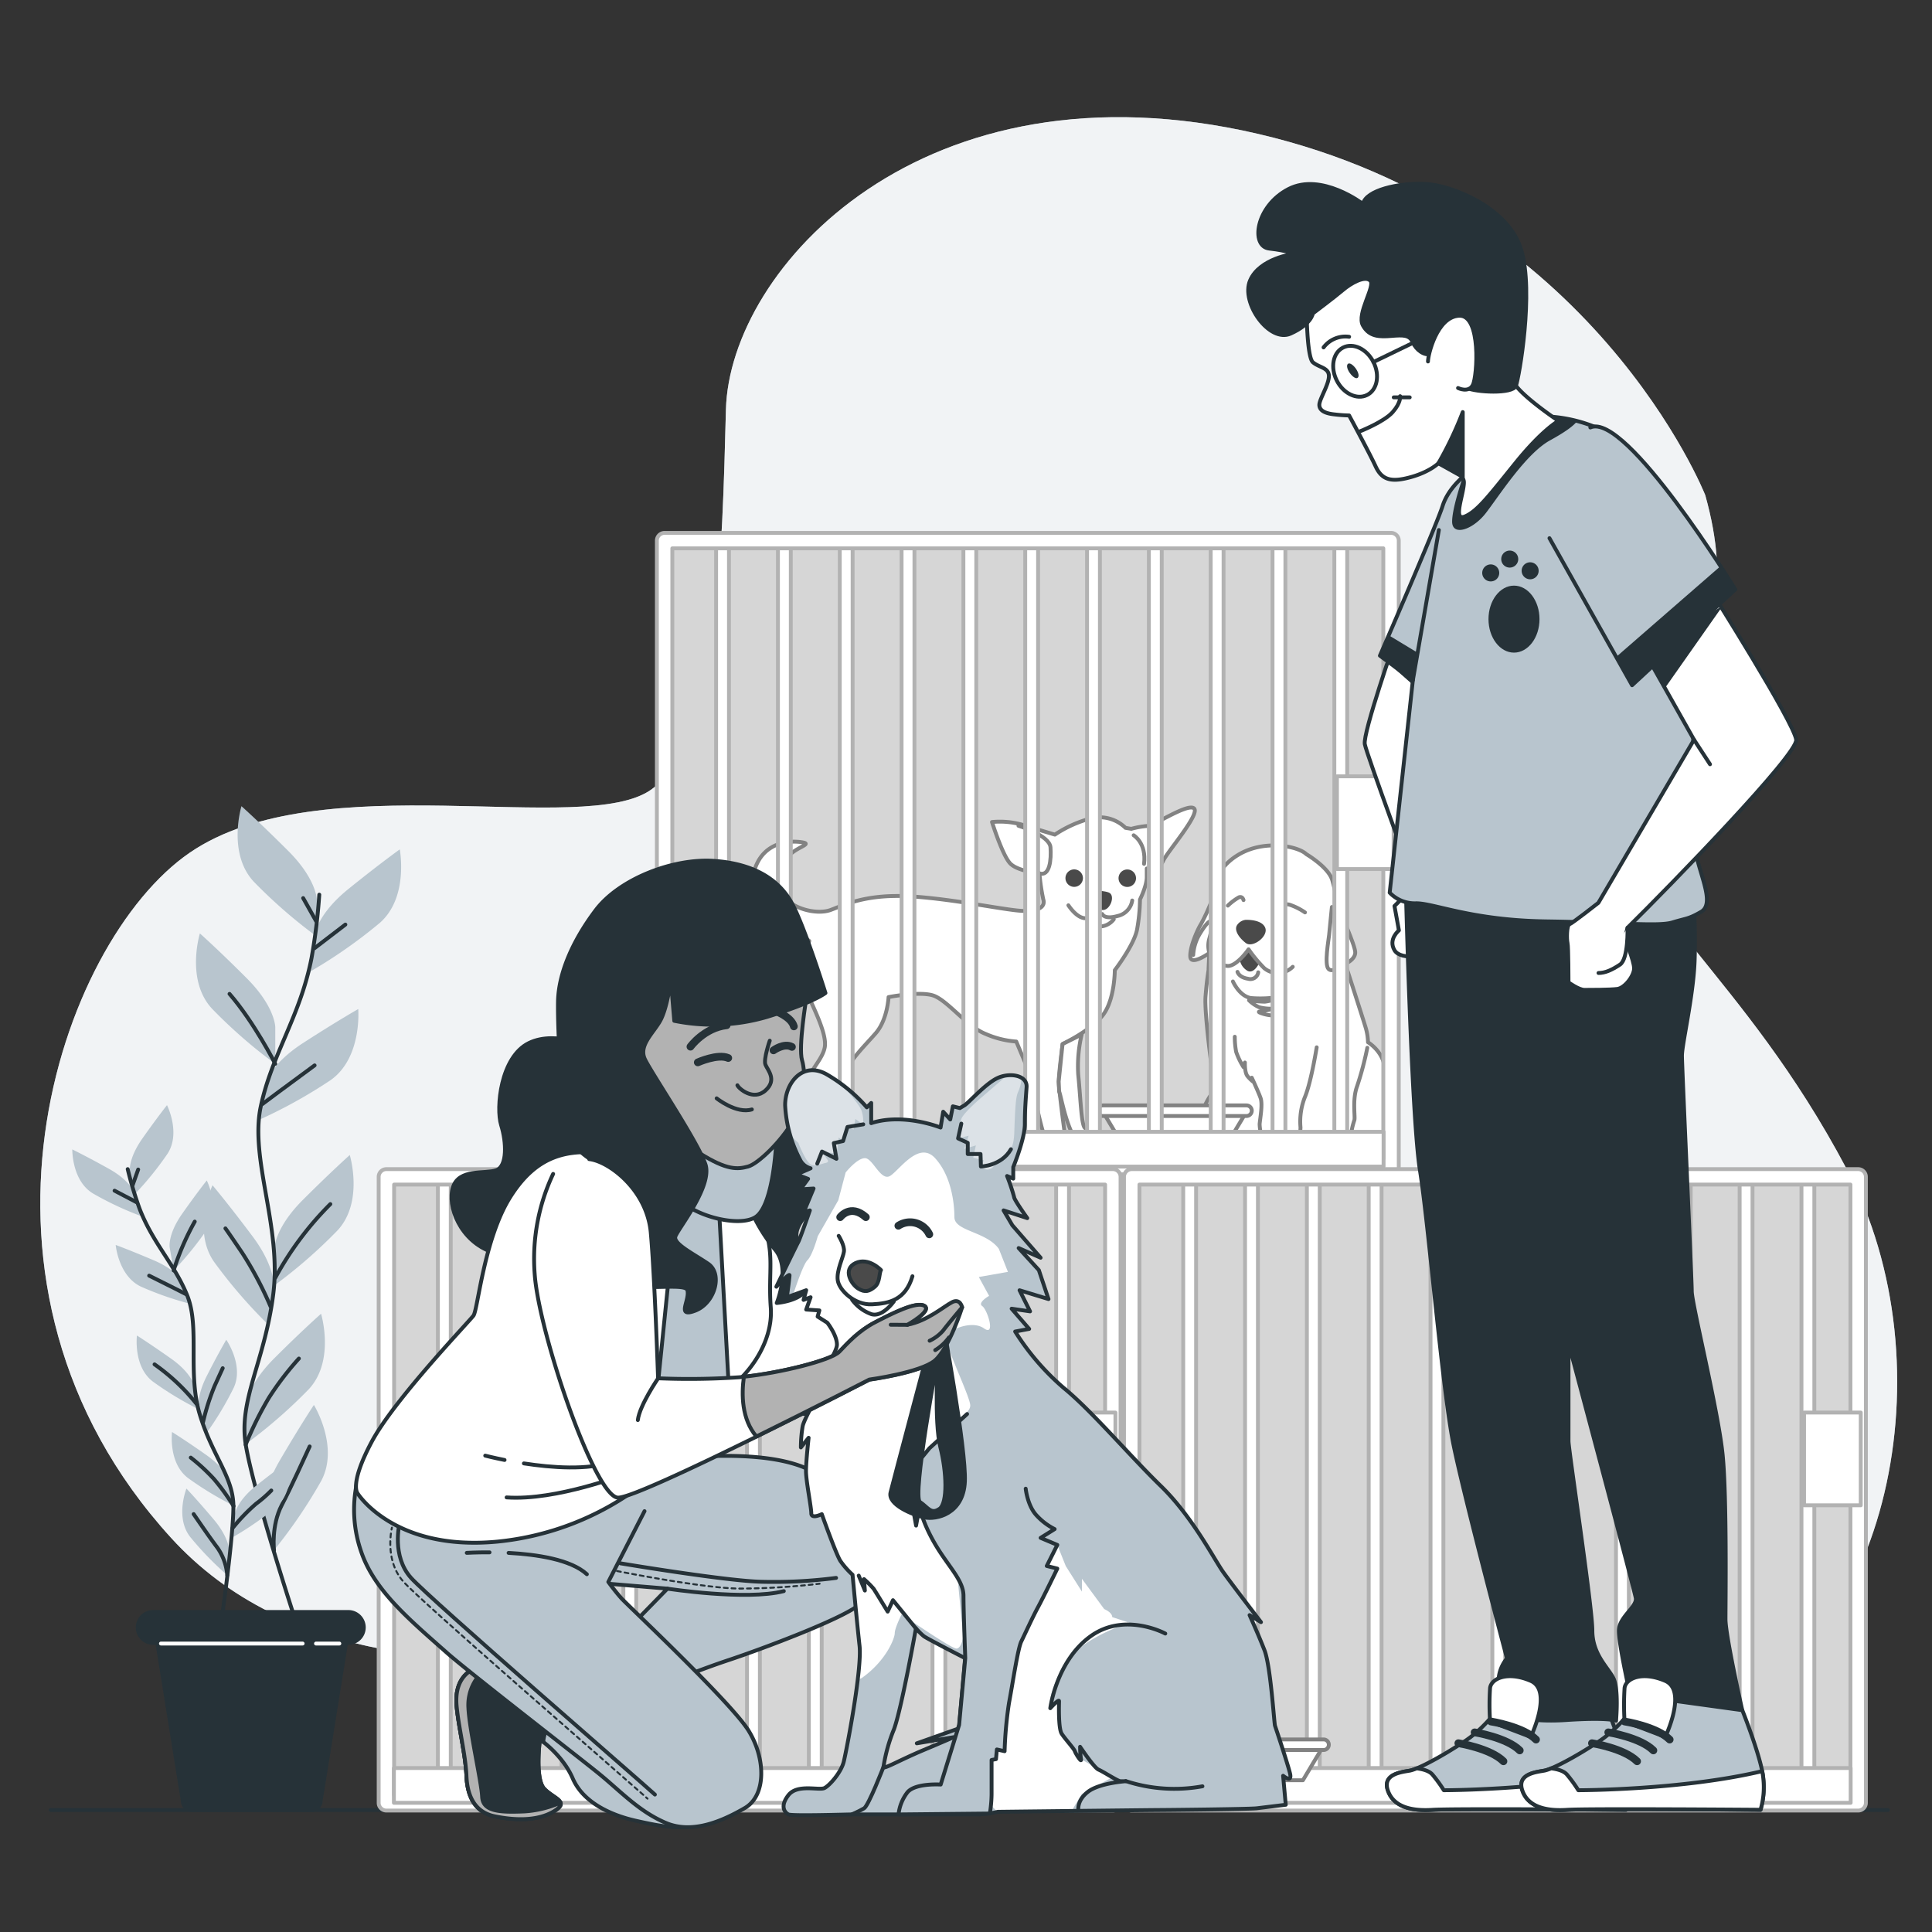 <svg xmlns="http://www.w3.org/2000/svg" viewBox="0 0 500 500"><rect x="0" y="0" width="500" height="500" fill="#333333" stroke="none"/><g id="freepik--background-simple--inject-45"><path d="M441.32,128.15S412.41,54.91,325.67,34.67,188.83,69.36,187.87,106s-1.93,85.77-19.27,98.3-85.77-6.75-119.5,16.38S-15.47,332.45,44.28,398s189.85,6.74,232.25,23.12S398,460.62,443.24,444.23s61.68-90.58,34.69-141.66-57.82-68.42-57.82-93.47S454.81,176.33,441.32,128.15Z" style="fill:#B8C5CE"></path><path d="M441.32,128.15S412.41,54.91,325.67,34.67,188.83,69.36,187.87,106s-1.93,85.77-19.27,98.3-85.77-6.75-119.5,16.38S-15.47,332.45,44.28,398s189.85,6.74,232.25,23.12S398,460.62,443.24,444.23s61.68-90.58,34.69-141.66-57.82-68.42-57.82-93.47S454.81,176.33,441.32,128.15Z" style="fill:#fff;opacity:0.8"></path></g><g id="freepik--Floor--inject-45"><line x1="13.14" y1="468.43" x2="488.57" y2="468.43" style="fill:none;stroke:#263238;stroke-linecap:round;stroke-linejoin:round"></line></g><g id="freepik--Cages--inject-45"><rect x="173.07" y="139.91" width="186.78" height="161.01" style="fill:#d6d6d6"></rect><path d="M338.07,221.06s5.72,3.35,6.71,6.7,1.57,7.5,2,8.29,3.74,8.28,3.94,10.25-2.56,3.15-2.56,3.15S352.86,264,353.45,266a14.57,14.57,0,0,1,.59,3.74s4.34,2.57,4.34,7.3.59,13,.59,13,3.55,2.57,2.17,4.93-8.08,1.58-8.08,1.58h-1.58s2.37,1.58-.59,3.35-11.64,2.37-13.8,1-1-4.93-1-4.93-5.13-1-6.31-1h-3s0,3-3.94,3.94-8.87,1.58-10.06,1-3.35-2.17-2.56-3.94a16,16,0,0,1,3.15-3.95s-3.15,1.78-2.76-2,3.75-8.08,3.75-8.08-2.76-19.13-2.37-24.06.79-6.5.79-7.1.2-4.14.2-4.14-4.73,3.35-4.93,1,1.77-6.9,2.76-8.48a49.83,49.83,0,0,0,3.16-7.1c.19-.79-.4-6.7,6.5-10.84S336.1,219.09,338.07,221.06Z" style="fill:#fff;stroke:#828282;stroke-linecap:round;stroke-linejoin:round"></path><path d="M322.3,238.06s4.17-.24,5.12,2-3.22,5.36-5,4-3.1-3.33-2.27-4.64A3.11,3.11,0,0,1,322.3,238.06Z" style="fill:#4a4a4a"></path><path d="M325.87,249.26s-1.31,2.85-3,2a4.18,4.18,0,0,1-2-2.74l2.26-2.86Z" style="fill:#4a4a4a"></path><path d="M334.56,250.21a5.49,5.49,0,0,1-7.38.35,35,35,0,0,1-4.05-4.88s-3.21,4.65-5.6,4.29a3.93,3.93,0,0,1-3.09-2.38" style="fill:none;stroke:#828282;stroke-linecap:round;stroke-linejoin:round"></path><path d="M325.63,251.64A2.05,2.05,0,0,1,323,253.3c-2.38-.35-2.74-1.78-2.74-1.78" style="fill:none;stroke:#828282;stroke-linecap:round;stroke-linejoin:round"></path><path d="M332.06,234.73s.12-1,1.67-.6a16,16,0,0,1,4,2" style="fill:none;stroke:#828282;stroke-linecap:round;stroke-linejoin:round"></path><path d="M321.82,232.94s-.24-1.07-1.19-.72a14.5,14.5,0,0,0-2.86,2.15" style="fill:none;stroke:#828282;stroke-linecap:round;stroke-linejoin:round"></path><path d="M313,246.69a6.58,6.58,0,0,1,0-3.87c.59-2.38,1.07-3.69.59-4.28s-1.66.83-3,3a12,12,0,0,0-1.79,5.6" style="fill:none;stroke:#828282;stroke-linecap:round;stroke-linejoin:round"></path><path d="M344.69,234.73s-.6,6-.72,7.26-1.31,7.74-.12,8.81,3.34-1.19,3.34-1.19" style="fill:none;stroke:#828282;stroke-linecap:round;stroke-linejoin:round"></path><path d="M340.76,271.05s-1.43,8.93-3,12.74a17.23,17.23,0,0,0-1.19,8,28.6,28.6,0,0,1-.49,4.22" style="fill:none;stroke:#828282;stroke-linecap:round;stroke-linejoin:round"></path><path d="M319.56,268.31a21.07,21.07,0,0,0,.36,3.93,19.47,19.47,0,0,0,1.9,3.93l.36-1.19s-.12,2.62.71,3.57a10.87,10.87,0,0,0,1.31,1.31l-.24-.95s1.67,3.57,2.27,5.24-.12,5.24-.24,6.79a12.4,12.4,0,0,0,.84,4.06" style="fill:none;stroke:#828282;stroke-linecap:round;stroke-linejoin:round"></path><path d="M353.86,271.17a84.66,84.66,0,0,1-2.62,9.88c-1.31,3.46-.48,7.86-.72,8.82a18.53,18.53,0,0,0-.71,2.73,24.14,24.14,0,0,0,.95,3.34" style="fill:none;stroke:#828282;stroke-linecap:round;stroke-linejoin:round"></path><path d="M319.08,254s1.67,3.81,4.65,4.29a30.4,30.4,0,0,0,7.74-.36,11.88,11.88,0,0,1-4.17,1.31,33.79,33.79,0,0,1-4.05-.36,8.87,8.87,0,0,0,2.62,1.79,11.82,11.82,0,0,0,3.57.36,22.24,22.24,0,0,1-3,.71c-.6,0-1.2.12.35.6a10.45,10.45,0,0,0,2.74.47" style="fill:none;stroke:#828282;stroke-linecap:round;stroke-linejoin:round"></path><polygon points="317.24 296.64 290.76 296.64 285.61 288.03 322.39 288.03 317.24 296.64" style="fill:#fff;stroke:#828282;stroke-linecap:round;stroke-linejoin:round"></polygon><path d="M322.59,288.82H285.41a1.38,1.38,0,0,1-1.37-1.37h0a1.37,1.37,0,0,1,1.37-1.37h37.18a1.37,1.37,0,0,1,1.37,1.37h0A1.38,1.38,0,0,1,322.59,288.82Z" style="fill:#fff;stroke:#828282;stroke-linecap:round;stroke-linejoin:round"></path><path d="M273,216s-4.26-1.26-8.27-2.51a21.36,21.36,0,0,0-8-.75s2.75,8.77,4.76,10.77S269,226,269,226a55,55,0,0,0,1,6.76c.5,1.5-.5,3-4.76,3s-17.53-3-29.31-3.76-17.54,2.25-21,3.51-9.77-.25-12-3.51-1.25-7.27.75-10,6.77-3.51,4-4-10.27-.5-12.52,7.52,5,15,7.76,15,6.52,3,6.52,3-2.76,7.77-1.26,11.78,6,12,5.26,15.78-5.26,7-3.75,9.52,2.75,9.18,3,13.94,3,3.76,5.26,3.76,5.77-1,3.76-2.51a22.62,22.62,0,0,0-4.51-2.5,23.56,23.56,0,0,1-.5-11.19c1.25-6,7-11.27,10-14.78s3.26-9.27,3.26-9.27,7.51-1.5,11.27-.5,8.77,8,13.78,10a24,24,0,0,0,8,2s2,4.76,2.75,6.51,3.47,15.18,4.23,16.94.5,4.26,3.25,5.26,6.52,1,6.27-1-4-4.26-4-4.26S274,281.89,274,279.89s1-9.69,1-9.69,7.5-3.59,10.51-7.6,3-11.52,3-11.52,5-6.51,5.76-10.52a47.14,47.14,0,0,0,.76-7.77s1.75-3.51,1.75-5.76v-2.26s3.26.25,4.26-2,9.52-12,8-13.53-10.53,4.51-12,4.51a22.46,22.46,0,0,0-4.26.75l-1.5-.25a9.54,9.54,0,0,0-8.77-2.5A31,31,0,0,0,273,216Z" style="fill:#fff;stroke:#828282;stroke-linecap:round;stroke-linejoin:round"></path><path d="M287,231c-.92-.4-3.76-.75-4.26,0s.5,4.26,2.51,4.51S288.77,231.79,287,231Z" style="fill:#4a4a4a"></path><path d="M280.26,227.28A2.26,2.26,0,1,1,278,225,2.26,2.26,0,0,1,280.26,227.28Z" style="fill:#4a4a4a"></path><path d="M294,227.28a2.26,2.26,0,1,1-2.25-2.26A2.25,2.25,0,0,1,294,227.28Z" style="fill:#4a4a4a"></path><path d="M276.5,234.29s1.75,2.76,3.76,3.26,5-1,5-1,.5,1.5,4,.5a4.88,4.88,0,0,0,3.76-4" style="fill:none;stroke:#828282;stroke-linecap:round;stroke-linejoin:round"></path><path d="M263.58,213.71s8.07,2.46,8.29,5.6-.17,7.6-2.89,6.72" style="fill:none;stroke:#828282;stroke-linecap:round;stroke-linejoin:round"></path><path d="M293.39,216.17s3.36,2,2.69,7.4" style="fill:none;stroke:#828282;stroke-linecap:round;stroke-linejoin:round"></path><path d="M282.41,237.92s1.12,2,2.91,1.79a4.73,4.73,0,0,0,2.92-1.79" style="fill:none;stroke:#828282;stroke-linecap:round;stroke-linejoin:round"></path><path d="M210.22,282.53a13.49,13.49,0,0,1-.89,5.38c-1.13,3.14-3.82,6.73-2.25,8.07s5.83,1.35,5.83,1.35l-.68-5.19S211.47,285.05,210.22,282.53Z" style="fill:#fff;stroke:#828282;stroke-linecap:round;stroke-linejoin:round"></path><path d="M279.94,267.73a35.41,35.41,0,0,0-.9,10.32c.63,6.18.79,13.39,1.8,13.9,2.34,1.16,4.48,1.79,3.81,3.36s-3.22,2-4.26,1.57c-4-1.8-5.83-13.68-6.28-14.35l-.12-2.64,1-9.69Z" style="fill:#fff;stroke:#828282;stroke-linecap:round;stroke-linejoin:round"></path><polygon points="212.67 296.64 186.18 296.64 181.03 288.03 217.82 288.03 212.67 296.64" style="fill:#fff;stroke:#828282;stroke-linecap:round;stroke-linejoin:round"></polygon><path d="M218,288.82H180.84a1.37,1.37,0,0,1-1.37-1.37h0a1.37,1.37,0,0,1,1.37-1.37H218a1.37,1.37,0,0,1,1.37,1.37h0A1.37,1.37,0,0,1,218,288.82Z" style="fill:#fff;stroke:#828282;stroke-linecap:round;stroke-linejoin:round"></path><rect x="185.33" y="140.91" width="3.33" height="162.67" style="fill:#fff;stroke:#b2b2b2;stroke-linecap:round;stroke-linejoin:round"></rect><rect x="201.33" y="140.91" width="3.33" height="162.67" style="fill:#fff;stroke:#b2b2b2;stroke-linecap:round;stroke-linejoin:round"></rect><rect x="217.33" y="140.91" width="3.33" height="162.67" style="fill:#fff;stroke:#b2b2b2;stroke-linecap:round;stroke-linejoin:round"></rect><rect x="233.33" y="140.91" width="3.33" height="162.67" style="fill:#fff;stroke:#b2b2b2;stroke-linecap:round;stroke-linejoin:round"></rect><rect x="249.33" y="140.91" width="3.33" height="162.67" style="fill:#fff;stroke:#b2b2b2;stroke-linecap:round;stroke-linejoin:round"></rect><rect x="265.33" y="140.91" width="3.33" height="162.67" style="fill:#fff;stroke:#b2b2b2;stroke-linecap:round;stroke-linejoin:round"></rect><rect x="281.33" y="140.91" width="3.33" height="162.67" style="fill:#fff;stroke:#b2b2b2;stroke-linecap:round;stroke-linejoin:round"></rect><rect x="297.33" y="140.91" width="3.33" height="162.67" style="fill:#fff;stroke:#b2b2b2;stroke-linecap:round;stroke-linejoin:round"></rect><rect x="313.33" y="140.91" width="3.33" height="162.67" style="fill:#fff;stroke:#b2b2b2;stroke-linecap:round;stroke-linejoin:round"></rect><rect x="329.33" y="140.91" width="3.33" height="162.67" style="fill:#fff;stroke:#b2b2b2;stroke-linecap:round;stroke-linejoin:round"></rect><rect x="345.33" y="140.91" width="3.33" height="162.67" style="fill:#fff;stroke:#b2b2b2;stroke-linecap:round;stroke-linejoin:round"></rect><path d="M360,303.91H172a2,2,0,0,1-2-2v-162a2,2,0,0,1,2-2H360a2,2,0,0,1,2,2v162A2,2,0,0,1,360,303.91Zm-186-4H358v-158H174Z" style="fill:#fff;stroke:#b2b2b2;stroke-linecap:round;stroke-linejoin:round"></path><rect x="173.94" y="292.91" width="184.13" height="9" style="fill:#fff;stroke:#b2b2b2;stroke-linecap:round;stroke-linejoin:round"></rect><rect x="346" y="200.91" width="14.67" height="24" style="fill:#fff;stroke:#b2b2b2;stroke-linecap:round;stroke-linejoin:round"></rect><rect x="99.88" y="305.19" width="186.78" height="161.01" style="fill:#d6d6d6"></rect><rect x="113.33" y="305.57" width="3.33" height="162.67" style="fill:#fff;stroke:#b2b2b2;stroke-linecap:round;stroke-linejoin:round"></rect><rect x="129.33" y="305.57" width="3.33" height="162.67" style="fill:#fff;stroke:#b2b2b2;stroke-linecap:round;stroke-linejoin:round"></rect><rect x="145.33" y="305.57" width="3.33" height="162.67" style="fill:#fff;stroke:#b2b2b2;stroke-linecap:round;stroke-linejoin:round"></rect><rect x="161.33" y="305.57" width="3.33" height="162.67" style="fill:#fff;stroke:#b2b2b2;stroke-linecap:round;stroke-linejoin:round"></rect><rect x="177.33" y="305.57" width="3.33" height="162.67" style="fill:#fff;stroke:#b2b2b2;stroke-linecap:round;stroke-linejoin:round"></rect><rect x="193.33" y="305.57" width="3.33" height="162.67" style="fill:#fff;stroke:#b2b2b2;stroke-linecap:round;stroke-linejoin:round"></rect><rect x="209.33" y="305.57" width="3.33" height="162.67" style="fill:#fff;stroke:#b2b2b2;stroke-linecap:round;stroke-linejoin:round"></rect><rect x="225.33" y="305.57" width="3.33" height="162.67" style="fill:#fff;stroke:#b2b2b2;stroke-linecap:round;stroke-linejoin:round"></rect><rect x="241.33" y="305.57" width="3.33" height="162.67" style="fill:#fff;stroke:#b2b2b2;stroke-linecap:round;stroke-linejoin:round"></rect><rect x="257.33" y="305.57" width="3.33" height="162.67" style="fill:#fff;stroke:#b2b2b2;stroke-linecap:round;stroke-linejoin:round"></rect><rect x="273.33" y="305.57" width="3.33" height="162.67" style="fill:#fff;stroke:#b2b2b2;stroke-linecap:round;stroke-linejoin:round"></rect><path d="M288,468.57H100a2,2,0,0,1-2-2v-162a2,2,0,0,1,2-2H288a2,2,0,0,1,2,2v162A2,2,0,0,1,288,468.57Zm-186-4H286v-158H102Z" style="fill:#fff;stroke:#b2b2b2;stroke-linecap:round;stroke-linejoin:round"></path><rect x="101.94" y="457.57" width="184.13" height="9" style="fill:#fff;stroke:#b2b2b2;stroke-linecap:round;stroke-linejoin:round"></rect><rect x="274" y="365.57" width="14.67" height="24" style="fill:#fff;stroke:#b2b2b2;stroke-linecap:round;stroke-linejoin:round"></rect><rect x="293.49" y="305.19" width="186.78" height="161.01" style="fill:#d6d6d6"></rect><rect x="306.22" y="305.57" width="3.33" height="162.67" style="fill:#fff;stroke:#b2b2b2;stroke-linecap:round;stroke-linejoin:round"></rect><rect x="322.22" y="305.57" width="3.33" height="162.67" style="fill:#fff;stroke:#b2b2b2;stroke-linecap:round;stroke-linejoin:round"></rect><rect x="338.22" y="305.57" width="3.33" height="162.67" style="fill:#fff;stroke:#b2b2b2;stroke-linecap:round;stroke-linejoin:round"></rect><rect x="354.22" y="305.57" width="3.33" height="162.67" style="fill:#fff;stroke:#b2b2b2;stroke-linecap:round;stroke-linejoin:round"></rect><rect x="370.22" y="305.57" width="3.33" height="162.67" style="fill:#fff;stroke:#b2b2b2;stroke-linecap:round;stroke-linejoin:round"></rect><rect x="386.22" y="305.57" width="3.33" height="162.67" style="fill:#fff;stroke:#b2b2b2;stroke-linecap:round;stroke-linejoin:round"></rect><rect x="402.22" y="305.57" width="3.33" height="162.67" style="fill:#fff;stroke:#b2b2b2;stroke-linecap:round;stroke-linejoin:round"></rect><rect x="418.22" y="305.57" width="3.33" height="162.67" style="fill:#fff;stroke:#b2b2b2;stroke-linecap:round;stroke-linejoin:round"></rect><rect x="434.22" y="305.57" width="3.33" height="162.67" style="fill:#fff;stroke:#b2b2b2;stroke-linecap:round;stroke-linejoin:round"></rect><rect x="450.22" y="305.57" width="3.33" height="162.67" style="fill:#fff;stroke:#b2b2b2;stroke-linecap:round;stroke-linejoin:round"></rect><rect x="466.22" y="305.57" width="3.33" height="162.67" style="fill:#fff;stroke:#b2b2b2;stroke-linecap:round;stroke-linejoin:round"></rect><path d="M480.89,468.57h-188a2,2,0,0,1-2-2v-162a2,2,0,0,1,2-2h188a2,2,0,0,1,2,2v162A2,2,0,0,1,480.89,468.57Zm-186-4h184v-158h-184Z" style="fill:#fff;stroke:#b2b2b2;stroke-linecap:round;stroke-linejoin:round"></path><rect x="294.82" y="457.57" width="184.13" height="9" style="fill:#fff;stroke:#b2b2b2;stroke-linecap:round;stroke-linejoin:round"></rect><rect x="466.89" y="365.57" width="14.67" height="24" style="fill:#fff;stroke:#b2b2b2;stroke-linecap:round;stroke-linejoin:round"></rect></g><g id="freepik--Plant--inject-45"><path d="M82,232.89s0-5.27-7.38-12.65-12.13-11.6-12.13-11.6-3.69,12.13,3.16,19.51A130.36,130.36,0,0,0,82,242.39Z" style="fill:#B8C5CE"></path><path d="M71.24,265.83s0-5.27-7.38-12.66-12.13-11.6-12.13-11.6S48,253.7,54.9,261.08a128.92,128.92,0,0,0,16.34,14.24Z" style="fill:#B8C5CE"></path><path d="M81.49,241.88s.56-5.25,8.68-11.81,13.29-10.25,13.29-10.25,2.39,12.45-5.21,19.06a129.43,129.43,0,0,1-17.76,12.44Z" style="fill:#B8C5CE"></path><path d="M68.55,280.77s1.11-5.16,9.87-10.83,14.29-8.8,14.29-8.8,1.07,12.63-7.18,18.42a129.56,129.56,0,0,1-19,10.49Z" style="fill:#B8C5CE"></path><path d="M71,323.18s0-5.28,7.39-12.66,12.13-11.6,12.13-11.6,3.69,12.13-3.17,19.51A129.58,129.58,0,0,1,71,332.67Z" style="fill:#B8C5CE"></path><path d="M70.86,333.53s.75-5.22-5.51-13.58S55,306.74,55,306.74s-5.37,11.48.36,19.77a129.8,129.8,0,0,0,14.16,16.41Z" style="fill:#B8C5CE"></path><path d="M63.58,364.2s0-5.27,7.38-12.65S83.09,340,83.09,340s3.69,12.12-3.16,19.51a129.84,129.84,0,0,1-16.35,14.23Z" style="fill:#B8C5CE"></path><path d="M68.51,392s-1.33-5.1,3.94-14.11,8.79-14.29,8.79-14.29,6.65,10.79,1.88,19.67a130,130,0,0,1-12.2,17.92Z" style="fill:#B8C5CE"></path><path d="M82.63,231.54a149.94,149.94,0,0,1-2,16.38c-2.92,15.08-10.22,24.8-13.14,38.42s5.46,31.17,3.22,48.66-9,27.22-7.11,38.89,12.16,43.29,12.16,43.29" style="fill:none;stroke:#263238;stroke-linecap:round;stroke-linejoin:round"></path><line x1="81.42" y1="245.38" x2="89.38" y2="239.28" style="fill:none;stroke:#263238;stroke-linecap:round;stroke-linejoin:round"></line><line x1="81.79" y1="238.35" x2="78.46" y2="232.43" style="fill:none;stroke:#263238;stroke-linecap:round;stroke-linejoin:round"></line><path d="M67.92,285.72s6.66-5,13.5-10" style="fill:none;stroke:#263238;stroke-linecap:round;stroke-linejoin:round"></path><path d="M71.24,275.32s-5.54-10.88-11.84-18.1" style="fill:none;stroke:#263238;stroke-linecap:round;stroke-linejoin:round"></path><path d="M71.25,330.68a82.44,82.44,0,0,1,14.24-19.06" style="fill:none;stroke:#263238;stroke-linecap:round;stroke-linejoin:round"></path><path d="M70,338.08a92.61,92.61,0,0,0-7.22-13.69c-3.88-5.74-4.44-6.48-4.44-6.48" style="fill:none;stroke:#263238;stroke-linecap:round;stroke-linejoin:round"></path><path d="M63.58,373.89a88.94,88.94,0,0,1,6-12.13,77.79,77.79,0,0,1,7.77-10.17" style="fill:none;stroke:#263238;stroke-linecap:round;stroke-linejoin:round"></path><path d="M70.92,401.2s-.78-6.32,2-11.68,5.92-12.4,7.22-15.18" style="fill:none;stroke:#263238;stroke-linecap:round;stroke-linejoin:round"></path><path d="M33.61,303.34s-.57-3.3,3.26-8.73,6.35-8.6,6.35-8.6,3.63,7.21.13,12.58a82.45,82.45,0,0,1-8.71,10.71Z" style="fill:#B8C5CE"></path><path d="M43.91,322.83s-.57-3.3,3.25-8.73,6.35-8.6,6.35-8.6,3.63,7.21.13,12.58a81.89,81.89,0,0,1-8.7,10.71Z" style="fill:#B8C5CE"></path><path d="M34.88,308.93s-.92-3.23-6.72-6.46-9.45-5-9.45-5-.15,8.06,5.34,11.39a83.2,83.2,0,0,0,12.48,5.87Z" style="fill:#B8C5CE"></path><path d="M47.22,331.91s-1.25-3.11-7.37-5.72-9.91-4-9.91-4,.7,8,6.5,10.77a82.4,82.4,0,0,0,13,4.52Z" style="fill:#B8C5CE"></path><path d="M50.3,358.77s-.58-3.31-6-7.14-8.86-6-8.86-6-1,8,4.1,11.9a82.83,82.83,0,0,0,11.8,7.15Z" style="fill:#B8C5CE"></path><path d="M51.5,365.24s-1-3.19,2-9.11,5.06-9.4,5.06-9.4,4.62,6.61,1.92,12.43A82.92,82.92,0,0,1,53.36,371Z" style="fill:#B8C5CE"></path><path d="M60.76,391.92s.39-3.34,5.59-7.47S74.86,378,74.86,378s1.45,7.93-3.42,12.1a83,83,0,0,1-11.36,7.82Z" style="fill:#B8C5CE"></path><path d="M59.39,383.69s-.57-3.31-6-7.14-8.87-5.95-8.87-5.95-1,8,4.11,11.89a83,83,0,0,0,11.79,7.15Z" style="fill:#B8C5CE"></path><path d="M59.32,401.67s.28-3.35-4-8.43-7.07-8-7.07-8-3,7.5,1,12.55a82.2,82.2,0,0,0,9.6,9.9Z" style="fill:#B8C5CE"></path><path d="M33.05,302.57a97.36,97.36,0,0,0,3,10.05c3.47,9.14,9.1,14.44,12.41,22.67s0,20.13,3.27,30.86,8.63,16.09,8.67,23.62-2.92,28.46-2.92,28.46" style="fill:none;stroke:#263238;stroke-linecap:round;stroke-linejoin:round"></path><line x1="35.31" y1="311.12" x2="29.65" y2="308.15" style="fill:none;stroke:#263238;stroke-linecap:round;stroke-linejoin:round"></line><line x1="34.31" y1="306.75" x2="35.76" y2="302.67" style="fill:none;stroke:#263238;stroke-linecap:round;stroke-linejoin:round"></line><path d="M48.16,334.94s-4.72-2.41-9.56-4.8" style="fill:none;stroke:#263238;stroke-linecap:round;stroke-linejoin:round"></path><path d="M44.94,328.79a67.7,67.7,0,0,1,5.46-12.64" style="fill:none;stroke:#263238;stroke-linecap:round;stroke-linejoin:round"></path><path d="M51,363.5a52.48,52.48,0,0,0-11-10.4" style="fill:none;stroke:#263238;stroke-linecap:round;stroke-linejoin:round"></path><path d="M52.56,368a59.87,59.87,0,0,1,3-9.37c1.82-4,2.08-4.54,2.08-4.54" style="fill:none;stroke:#263238;stroke-linecap:round;stroke-linejoin:round"></path><path d="M60.19,395.48a49,49,0,0,1,6.08-6.31,32.45,32.45,0,0,0,3.94-3.43" style="fill:none;stroke:#263238;stroke-linecap:round;stroke-linejoin:round"></path><path d="M60.44,389.77a55.54,55.54,0,0,0-5.07-7,49.69,49.69,0,0,0-6-5.54" style="fill:none;stroke:#263238;stroke-linecap:round;stroke-linejoin:round"></path><path d="M58.81,407.68a14.39,14.39,0,0,0-2.52-7.1c-2.32-3.07-5.06-7.13-6.17-8.73" style="fill:none;stroke:#263238;stroke-linecap:round;stroke-linejoin:round"></path><path d="M80.53,468.43H49.71A2.42,2.42,0,0,1,47.29,466l-7.65-47.48h51L83,466A2.42,2.42,0,0,1,80.53,468.43Z" style="fill:#263238;stroke:#263238;stroke-linecap:round;stroke-linejoin:round"></path><path d="M90.15,425.18H39.64a4,4,0,0,1-4-4h0a4,4,0,0,1,4-4H90.15a4,4,0,0,1,4,4h0A4,4,0,0,1,90.15,425.18Z" style="fill:#263238;stroke:#263238;stroke-linecap:round;stroke-linejoin:round"></path><line x1="41.65" y1="425.35" x2="78.32" y2="425.35" style="fill:none;stroke:#fff;stroke-linecap:round;stroke-linejoin:round"></line><line x1="81.78" y1="425.35" x2="87.82" y2="425.35" style="fill:none;stroke:#fff;stroke-linecap:round;stroke-linejoin:round"></line></g><g id="freepik--character-2--inject-45"><path d="M390,439s-4.35,7.25-10.88,11.6-12.33,7.26-14.15,7.62-7.25.73-5.8,5.08,6.16,5.44,11.61,5.08,50.05,0,50.05,0a20.54,20.54,0,0,0,.73-8c-.37-5.08-5.44-17.78-5.44-17.78Z" style="fill:#B8C5CE;stroke:#263238;stroke-linecap:round;stroke-linejoin:round"></path><path d="M361.21,165.2s-8.56,24.54-8,27.4,13,36.58,13,36.58l-5.32,5.3,1.15,6.31s-2.85,2.28-1.14,5.14,9.13,1.14,9.13,1.14,7.7-30.5,7.7-32.22-.57-49.08-.57-49.08Z" style="fill:#fff;stroke:#263238;stroke-linecap:round;stroke-linejoin:round"></path><path d="M363.86,231.14s1.45,58.4,3.63,71.82,5.8,57,8.71,71.1S390,429.19,390,429.19a9.61,9.61,0,0,0-2.18,5.44,66.83,66.83,0,0,0,1.09,8.71s5.44,2.54,16.32,1.81,13,.15,13,.15.76-8.13-.69-11-5.44-6.17-5.44-12.33-6.17-46.79-6.17-49V347.58s17.05,63.84,17.41,66-4,4.71-4.35,8,3.63,20.31,3.63,20.31,6.52,2.54,11.6,2.54,16.68-1.82,16.68-1.82-4.34-19.22-4.34-23.57.36-31.2-.73-42.44-8-39.18-8-42.44-2.54-58-2.54-60.94,2.9-15.23,3.27-24.3a146.64,146.64,0,0,0-.37-17l-72.54-4.72Z" style="fill:#263238;stroke:#263238;stroke-linecap:round;stroke-linejoin:round"></path><path d="M380.23,122.1s-5.22,3.58-6.87,8.8-16.24,38.79-16.24,38.79l8.53,6.33-6,55a9,9,0,0,0,6.88,2.75c4.67,0,14.3,4.4,33.56,4.68s29.16,1.37,32.74.27,4.12-.82,7.42-2.75.28-8.25-1.1-14-.27-61.07-3-72.9-9.08-30.81-18.71-36.31a38,38,0,0,0-20.63-5C394.26,107.8,380.23,122.1,380.23,122.1Z" style="fill:#B8C5CE;stroke:#263238;stroke-linecap:round;stroke-linejoin:round"></path><ellipse cx="391.82" cy="160.23" rx="6.6" ry="8.67" style="fill:#263238"></ellipse><path d="M388,148.27a2.2,2.2,0,1,0-2.2,2.2A2.19,2.19,0,0,0,388,148.27Z" style="fill:#263238"></path><path d="M390.72,146.89a2.2,2.2,0,1,0-2.2-2.2A2.19,2.19,0,0,0,390.72,146.89Z" style="fill:#263238"></path><path d="M396,149.92a2.2,2.2,0,1,0-2.2-2.2A2.21,2.21,0,0,0,396,149.92Z" style="fill:#263238"></path><line x1="365.65" y1="176.02" x2="372.38" y2="137.17" style="fill:none;stroke:#263238;stroke-linecap:round;stroke-linejoin:round"></line><polygon points="366.8 168.88 359.3 164.34 357.13 169.69 365.61 177.18 366.8 168.88" style="fill:#263238"></polygon><path d="M408.17,109a37.62,37.62,0,0,0-9.64-1.22c-1.49.47-3,1-4.51,1.55-4.88,3.69-13.79,12.77-13.79,12.77a18.56,18.56,0,0,0-1.63,1.32c-.82,2.4-2.79,8.49-2.79,11.56,0,3.88,5.32,2.18,8.71-2.18s10.41-15.49,16.71-18.88C404.71,112,407.08,110.39,408.17,109Z" style="fill:#263238"></path><path d="M338.14,79.46s0,12.93,1.65,14.31,4.13,1.37,4.13,3.57-2.48,6-2.48,7.43,1.38,2.2,3.86,2.47a38.09,38.09,0,0,0,3.85.28s5.22,9.63,6.87,13.2,4.13,4.13,9.08,2.76,7.15-3.58,7.15-3.58,6.61,1.93,6.61,4.95-3,10.18.27,8.8,6.33-5.5,13.21-14,11-10.72,11-10.72-8.25-5.51-11-9.08-3.3-3.58-3.85-8-.83-17.06-6.88-20.08-23.94-5-29.44-3.85S341.72,77,340.89,77.53,338.14,79.46,338.14,79.46Z" style="fill:#fff;stroke:#263238;stroke-linecap:round;stroke-linejoin:round"></path><path d="M350.9,95.41c.7,1,.91,2,.47,2.36s-1.35-.26-2.05-1.25-.91-2-.47-2.36S350.2,94.42,350.9,95.41Z" style="fill:#263238"></path><path d="M351.9,111.65s6.32-2.48,8.53-5,1.92-4.12,1.92-4.12" style="fill:none;stroke:#263238;stroke-linecap:round;stroke-linejoin:round"></path><line x1="360.7" y1="102.84" x2="364.83" y2="102.84" style="fill:none;stroke:#263238;stroke-linecap:round;stroke-linejoin:round"></line><path d="M355.44,93.69c1.72,3.38,1,7.21-1.63,8.53s-6.13-.34-7.85-3.73-1-7.21,1.63-8.54S353.72,90.3,355.44,93.69Z" style="fill:none;stroke:#263238;stroke-linecap:round;stroke-linejoin:round"></path><path d="M342.54,89.91a7.07,7.07,0,0,1,6.61-2.75" style="fill:none;stroke:#263238;stroke-linecap:round;stroke-linejoin:round"></path><line x1="355.44" y1="93.69" x2="370.05" y2="86.61" style="fill:none;stroke:#263238;stroke-linecap:round;stroke-linejoin:round"></line><path d="M372.25,119.9a92.8,92.8,0,0,0,6.31-13.25l0,16.77Z" style="fill:#263238;stroke:#263238;stroke-linecap:round;stroke-linejoin:round"></path><path d="M352.72,52.78S342,44.52,333.47,48.92s-9.91,14.86-5,15.41,6.33,1.38,6.33,1.38-8.8,1.1-11.28,6.87S328.51,88.81,334,86.34s5.77-5.23,5.77-5.23,5.51-4.13,7.71-6,5.77-3.85,7.15-2.48-3.58,8.53-1.93,11.56,4.4,3,7.43,2.75,4.68-.28,5.5,1.65,3,3.57,4.68,3,6.05-1.37,7.15,1.1,0,6.61,2.2,7.71,11.83,1.65,12.66-.55,4.67-24.21,1.37-35.21-18.15-16.79-25-17.06S353.55,49.2,352.72,52.78Z" style="fill:#263238;stroke:#263238;stroke-linecap:round;stroke-linejoin:round"></path><path d="M369.56,93.55c0-1.65,2.28-11.56,8.06-11.84s4.67,15.68,3.57,17.88-3.85.83-3.85.83" style="fill:#fff;stroke:#263238;stroke-linecap:round;stroke-linejoin:round"></path><path d="M385.63,445.52l10.52,4s5.8-12,0-14.51-10.16-.73-10.52,1.81A65.15,65.15,0,0,0,385.63,445.52Z" style="fill:#fff;stroke:#263238;stroke-linecap:round;stroke-linejoin:round"></path><path d="M385.85,445.52s8.3,1.3,11.67,4.68" style="fill:none;stroke:#263238;stroke-linecap:round;stroke-linejoin:round;stroke-width:2px"></path><path d="M381.63,448.33s8.3,1.31,11.68,4.68" style="fill:none;stroke:#263238;stroke-linecap:round;stroke-linejoin:round;stroke-width:2px"></path><path d="M377.42,451.14s8.29,1.31,11.67,4.68" style="fill:none;stroke:#263238;stroke-linecap:round;stroke-linejoin:round;stroke-width:2px"></path><path d="M420.81,468.37a20.54,20.54,0,0,0,.73-8,16.79,16.79,0,0,0-.3-2c-20.69,4.94-47.58,4.94-47.58,4.94a36.29,36.29,0,0,0-2.9-4c-.82-1-2.46-1.45-4.13-1.66a10,10,0,0,1-1.68.57c-1.81.36-7.25.73-5.8,5.08s6.16,5.44,11.61,5.08S420.81,468.37,420.81,468.37Z" style="fill:#fff;stroke:#263238;stroke-linecap:round;stroke-linejoin:round"></path><path d="M424.79,439s-4.35,7.25-10.88,11.6-12.33,7.26-14.15,7.62-7.25.73-5.8,5.08,6.17,5.44,11.61,5.08,50.05,0,50.05,0a20.54,20.54,0,0,0,.73-8c-.36-5.08-5.44-17.78-5.44-17.78Z" style="fill:#B8C5CE;stroke:#263238;stroke-linecap:round;stroke-linejoin:round"></path><path d="M420.44,445.52l10.52,4s5.8-12,0-14.51-10.16-.73-10.52,1.81A67,67,0,0,0,420.44,445.52Z" style="fill:#fff;stroke:#263238;stroke-linecap:round;stroke-linejoin:round"></path><path d="M455.62,468.37a20.54,20.54,0,0,0,.73-8,16.79,16.79,0,0,0-.3-2c-20.69,4.94-47.58,4.94-47.58,4.94a36.29,36.29,0,0,0-2.9-4c-.82-1-2.45-1.45-4.13-1.66a10,10,0,0,1-1.68.57c-1.81.36-7.25.73-5.8,5.08s6.17,5.44,11.61,5.08S455.62,468.37,455.62,468.37Z" style="fill:#fff;stroke:#263238;stroke-linecap:round;stroke-linejoin:round"></path><path d="M464.85,191.44c-.57-4.5-22.21-38.77-22.21-38.77l-16.71,16.61,12.48,22.16-24.75,42.21c-.25.2-6.78,5.32-7.49,5.56s-.73,3.87-.49,4.84.25,10.19.25,10.19,2.66,1.94,4.12,1.94,6.55,0,8.49-.24,4.36-3.4,4.36-5.34-2.42-7.76-2.42-7.76l.72-2.74C432.47,229,465.31,195.19,464.85,191.44Z" style="fill:#fff;stroke:#263238;stroke-linecap:round;stroke-linejoin:round"></path><line x1="438.41" y1="191.44" x2="442.55" y2="197.79" style="fill:#fff;stroke:#263238;stroke-linecap:round;stroke-linejoin:round"></line><polygon points="445.92 156.68 431.08 177.8 425.93 169.28 445.92 156.68" style="fill:#263238"></polygon><path d="M421.2,240.1s.24,8.08-1.94,9.53-3.88,2.18-5.57,2.18" style="fill:#fff;stroke:#263238;stroke-linecap:round;stroke-linejoin:round"></path><path d="M401,139.28l21.38,38.06,26.72-24.79s-28.3-46.09-37.53-41.92" style="fill:#B8C5CE;stroke:#263238;stroke-linecap:round;stroke-linejoin:round"></path><polygon points="418.03 170.22 445.62 146.21 449.11 152.55 422.39 177.34 418.03 170.22" style="fill:#263238"></polygon><path d="M420.44,445.52s8.3,1.3,11.67,4.68" style="fill:none;stroke:#263238;stroke-linecap:round;stroke-linejoin:round;stroke-width:2px"></path><path d="M416.22,448.33s8.3,1.31,11.67,4.68" style="fill:none;stroke:#263238;stroke-linecap:round;stroke-linejoin:round;stroke-width:2px"></path><path d="M412,451.14s8.3,1.31,11.68,4.68" style="fill:none;stroke:#263238;stroke-linecap:round;stroke-linejoin:round;stroke-width:2px"></path></g><g id="freepik--character-1--inject-45"><polygon points="337.19 460.73 310.7 460.73 305.55 452.12 342.33 452.12 337.19 460.73" style="fill:#fff;stroke:#828282;stroke-linecap:round;stroke-linejoin:round"></polygon><path d="M342.53,452.9H305.36a1.37,1.37,0,0,1-1.37-1.37h0a1.37,1.37,0,0,1,1.37-1.37h37.17a1.37,1.37,0,0,1,1.37,1.37h0A1.37,1.37,0,0,1,342.53,452.9Z" style="fill:#fff;stroke:#828282;stroke-linecap:round;stroke-linejoin:round"></path><path d="M165,258s-6.32,12.81-8.69,13.21-12.15-4.86-19.46-1.26-8.54,16.79-7.16,21.21,1.65,10.68-1.29,11.7-9.58-.49-11.16,4.36,1.79,14,10.27,16.88,17.91-14.21,24.7-16,8.22,10.7,14.42,8.94,13.68-22.08,8.22-31.1-2.3-25.88-.06-29.56S169,253.94,165,258Z" style="fill:#263238;stroke:#263238;stroke-linecap:round;stroke-linejoin:round"></path><path d="M168.93,378.15s26.4-4.11,39.8,1.89,20.32,14.36,20.55,19.73a21,21,0,0,1-6.52,15.2c-4,3.76-25.77,11.85-34,14.59s-15.28,5.73-15.28,5.73L163.29,420.8l9.44-9.66-24-2s-14.33-14-10.59-24.33S164.92,375,168.93,378.15Z" style="fill:#B8C5CE;stroke:#263238;stroke-linecap:round;stroke-linejoin:round"></path><path d="M159.68,406.58s22.57,4.54,31.88,4.54a181.44,181.44,0,0,0,20.55-1.26" style="fill:none;stroke:#263238;stroke-linecap:round;stroke-linejoin:round;stroke-width:0.5px;stroke-dasharray:1"></path><path d="M160.58,404.59s27.19,4.56,36.49,4.77a124.31,124.31,0,0,0,19.3-1" style="fill:none;stroke:#263238;stroke-linecap:round;stroke-linejoin:round"></path><path d="M123.15,431.76s-5.61,1.44-5,9.47c.43,5.36,2.33,12.74,2.57,18.41s2.5,9.44,7.32,10.43,10.8,1.33,15.17-1.24.16-3.29-2.34-5.87-1.14-12.79-1.14-12.79,5.84,3.93,8.49,10.08,9.66,9.45,16.29,10.95,10.24,2,13.5,1.52-.44-10.43-10-17.49-33.43-20.67-37.43-23.49A6.23,6.23,0,0,0,123.15,431.76Z" style="fill:#B8C5CE;stroke:#263238;stroke-linecap:round;stroke-linejoin:round"></path><path d="M123.15,431.76s-5.61,1.44-5,9.47c.43,5.36,2.33,12.74,2.57,18.41s2.5,9.44,7.32,10.43,10.8,1.33,15.17-1.24.16-3.29-2.34-5.87-1.14-12.79-1.14-12.79.34.23.88.65c.08-3,2.54-6.34,2.54-6.34L142,438.74c-5.43-3.26-9.87-5.92-11.4-7A6.23,6.23,0,0,0,123.15,431.76Z" style="fill:#263238;stroke:#263238;stroke-linecap:round;stroke-linejoin:round"></path><path d="M143.24,468.83c1.66-1,2.08-1.69,1.83-2.33a27.24,27.24,0,0,1-9.42,2.3c-6.42.27-10.71,0-10.88-3.82s-3.31-17.43-3.55-23a11.82,11.82,0,0,1,3.06-8.7l1.16-2.6a6.44,6.44,0,0,0-2.29,1.07s-5.61,1.44-5,9.47c.43,5.36,2.33,12.74,2.57,18.41s2.5,9.44,7.32,10.43S138.87,471.4,143.24,468.83Z" style="fill:#b2b2b2;stroke:#263238;stroke-linecap:round;stroke-linejoin:round"></path><path d="M166.8,391.09l-9.37,18.31s1.9,2.61,3.47,4.33,28.31,26.86,32.81,34.13,4.6,16.83-.94,20.05-13.44,6.84-20.44,3.86-11.69-8.16-17.26-12.7-33.78-26.32-39.56-31.46c-9.31-8.26-18.6-15.93-22-25.93a33.11,33.11,0,0,1-1.08-18.17s2.9-9.08,10.78-13.3,34.72,1.8,40.18,4,7.26,2.08,7.26,2.08" style="fill:#B8C5CE;stroke:#263238;stroke-linecap:round;stroke-linejoin:round"></path><path d="M169.49,464.43c-4.07-3.74-58-50.41-63.1-56.06s-3-14.07-3-14.07" style="fill:none;stroke:#263238;stroke-linecap:round;stroke-linejoin:round"></path><path d="M167.58,465.49l-.37-.33" style="fill:none;stroke:#263238;stroke-linecap:round;stroke-linejoin:round;stroke-width:0.5px"></path><path d="M166.48,464.5c-8.75-7.75-57.15-49.73-62-55.07-4.08-4.49-3.61-10.71-3.24-13.09" style="fill:none;stroke:#263238;stroke-linecap:round;stroke-linejoin:round;stroke-width:0.5px;stroke-dasharray:0.993,0.993"></path><path d="M101.33,395.84a4.32,4.32,0,0,1,.1-.48" style="fill:none;stroke:#263238;stroke-linecap:round;stroke-linejoin:round;stroke-width:0.5px"></path><path d="M131.62,401.89c7.21.39,16.09,1.68,20.26,5.52" style="fill:none;stroke:#263238;stroke-linecap:round;stroke-linejoin:round"></path><path d="M120.8,401.88s2.39-.15,5.89-.13" style="fill:none;stroke:#263238;stroke-linecap:round;stroke-linejoin:round"></path><path d="M172.73,411.14s20.37,3.15,30.12.64" style="fill:none;stroke:#263238;stroke-linecap:round;stroke-linejoin:round"></path><path d="M196.2,306.44s2.83,1.21,6.07,6.88,15.38,30.37,15.38,30.37l35.23,8.9v6.48s-25.51,4.86-33.2,6.08-22.67.81-28.75,0a19.27,19.27,0,0,1-10.12-4.86l7.69-53.45Z" style="fill:#fff;stroke:#263238;stroke-linecap:round;stroke-linejoin:round"></path><path d="M172,310s-3.7-9.7-14.52-11.33-18.79.5-25.5,11.24-8.32,29-9.44,30.56S102,362.2,96.16,373.2s-3.61,13.29-3.61,13.29,9.37,15,36.07,12.49a74,74,0,0,0,37.59-14.74,109.91,109.91,0,0,0,10.35-9.4s5.19-11.27,11-14.8,12.61-12.48,11.91-21.71,1.19-14.08-2.13-22S176,304.7,175.06,304.74,172,310,172,310Z" style="fill:#fff;stroke:#263238;stroke-linecap:round;stroke-linejoin:round"></path><path d="M161.91,381.44s-17.92,7-30.8,6.09" style="fill:none;stroke:#263238;stroke-linecap:round;stroke-linejoin:round"></path><path d="M135.58,378.73c7.13,1.1,16.55,1.83,22.91-.43" style="fill:none;stroke:#263238;stroke-linecap:round;stroke-linejoin:round"></path><path d="M125.58,376.72s2,.52,5,1.12" style="fill:none;stroke:#263238;stroke-linecap:round;stroke-linejoin:round"></path><polygon points="175.48 306.88 169.75 363.32 188.86 363.55 186.13 313.79 175.48 306.88" style="fill:#B8C5CE;stroke:#263238;stroke-linecap:round;stroke-linejoin:round"></polygon><path d="M206.32,273.24s-1.62,11.74,1.62,16.19,7.69,11.34,5.67,17.41-9.43,9.93-7,14.59,4,9.61,2,12.49-7.59,3.29-7.59,3.29,3.65-8.91-.4-13.77-10.47-15.56-7.06-21.54a29.65,29.65,0,0,0,3.82-11.25" style="fill:#263238;stroke:#263238;stroke-linecap:round;stroke-linejoin:round"></path><path d="M200.86,295.88s-.67,15.62-5.13,18.95-19.77-.66-22.58-7.89,4-16.91,6.06-17.39,13.38,7.29,16,6.6A16.71,16.71,0,0,1,200.86,295.88Z" style="fill:#B8C5CE;stroke:#263238;stroke-linecap:round;stroke-linejoin:round"></path><path d="M208.69,258.29s-2.13,12.67-1.12,16.11.78,10.26-2.27,15.6-9.1,11.2-11.71,11.9-5.33,1.1-12.54-3.46-16.41-19.24-19.46-23.81,4-18.52,7.69-24.74,5-6.09,13.69-5.94,17.91,3.29,20.51,4.2S209,250.82,208.69,258.29Z" style="fill:#b2b2b2;stroke:#263238;stroke-linecap:round;stroke-linejoin:round"></path><path d="M199.21,269.33s-1.66,4.8-1.12,6.19,3.11,3.91,0,6.7-6.92-.51-7.25-1.35" style="fill:none;stroke:#263238;stroke-linecap:round;stroke-linejoin:round"></path><path d="M185.47,284.25s5.11,4.1,9.11,2.87" style="fill:none;stroke:#263238;stroke-linecap:round;stroke-linejoin:round"></path><path d="M180.59,274.94s5.17-2.32,7.88-1.13" style="fill:none;stroke:#263238;stroke-linecap:round;stroke-linejoin:round;stroke-width:2px"></path><path d="M200.18,271.83s2.73-2,4.77-.89" style="fill:none;stroke:#263238;stroke-linecap:round;stroke-linejoin:round;stroke-width:2px"></path><path d="M178.69,270.88s3.54-4.89,9.37-5.55" style="fill:none;stroke:#263238;stroke-linecap:round;stroke-linejoin:round;stroke-width:2px"></path><path d="M200.34,261.53s4.42,1.48,5.11,4.1" style="fill:none;stroke:#263238;stroke-linecap:round;stroke-linejoin:round;stroke-width:2px"></path><path d="M173.61,253.65l.89,10.54a49.91,49.91,0,0,0,23.94-1c12.28-3.8,15.19-6.2,15.19-6.2s-5.36-17.12-8.67-23.2-9.75-10.3-20.27-11-24.43,4.67-30.55,12.8-9.6,16.52-9.73,23.61.81,28.48,3.5,35.44,14,8,13.72,12.28-11,15.45-7,22.25,22.58,2.12,23.27,4.74-3,7.22,2.05,5.28,7.19-9.51,3.29-12.15-9-5.14-8.46-7,9.67-13,7.79-18.7-14-23.69-15.66-27.2,1.95-6.52,3.87-9.82S173.61,253.65,173.61,253.65Z" style="fill:#263238;stroke:#263238;stroke-linecap:round;stroke-linejoin:round"></path><path d="M333.84,458.89c-.68-2.73-3.64-11.59-3.87-12.27s-1.13-15.45-2.72-19.54-3.86-9.09-3.86-9.09l2.95,1.82s-7.5-9.77-9.77-12.95-7.95-14.32-16.13-22.27-17.95-19.54-25.22-25.45a64.39,64.39,0,0,1-12.5-14.54l3.63-.68-4.54-5.23,4.77.69-2.72-5.46,7.49,2.28-2.5-7.5L263.63,323l5.68,2.5L262,317.11l-2.27-3.86,6.13,2s-3.41-4.77-3.41-5.45a50.77,50.77,0,0,0-1.82-5.45l1.6.68v-3s3-7.27,3-11.13.23-6.36.45-9.54-4.54-3.87-7.72-2.27-7.27,6.36-8.41,7l-1.13.68-1.82-.45-.68,3.4-1.82-2-.68,4.09s-9.55-3.86-17.95-1.14v-5.22l-1.14,1.13A41.37,41.37,0,0,0,213.87,278c-6.14-3.41-10.68,2.27-10.68,8a33.81,33.81,0,0,0,4.09,14.54,4.31,4.31,0,0,0,2.5,1.82l-3.64,1.59,3,1.14-2,2.72,3.41-.22L208,313.7l1.59-.45s-2.5,7.27-3,8.18S200.92,333,200.92,333s3.41-3.63,3.41-2.95-.69,5.68-.69,5.68l5-1.82-.68,2.5,1.82-.68-1.14,3.18,3.41.23-.45,1.59,2.5,1.59s2.5,3.18,2.5,5.68c0,1.87-3.68,7.29-5.54,9.91L210,359.37l3.18-.91s-5,8.41-5.46,10.68a34.37,34.37,0,0,0-.45,5.45l2-2.49s-.68,6.13-.68,8.63,1.37,9.32,1.37,10.91,2.72.22,2.72.22,3.64,10.23,4.77,12.05a20.61,20.61,0,0,0,3.19,3.63s1.13,12.27,1.81,18.4-3.41,27.27-4.09,30-3.63,6.13-5,6.81-7-1.13-9.31,1.82-.91,4.55,0,5,15.22,0,16.36,0H253a25.27,25.27,0,0,0,5.23-.68s40.21-.46,41.58-.46,23.63-.22,25.44-.45l7.5-.91-.68-7.5S334.52,461.62,333.84,458.89ZM248.18,447.3l-10.91,3.87,9.54-1.59s-2,.9-7.95,3.4-10.22,5-10.22,4.32a42.92,42.92,0,0,1,2.72-9.77c2-5.45,5.68-26.13,5.68-26.13a16.5,16.5,0,0,0,2.05,2.05c.91.68,10.68,5.68,10.68,5.68Z" style="fill:#B8C5CE"></path><path d="M273.63,399.82l2.19,5.47L280,411.9v-3.31l5.77,7.84s2.07.83,2.07,2.07l4.52,1.5s-13.74,4-17.72,12-2.78,10.12-2.78,10.12l2.27-1.82a16,16,0,0,0,.06,6.76c.89,3.11,5.62,8.24,5.62,8.24l8.12,4.61-8,4.43-2.66,4.43-19.06.16S252,463.42,252,458.1s2.22-11.08,3.1-20.38,8.42-21.26,11.08-26.14,1.33-12.4,1.33-12.4Z" style="fill:#fff"></path><path d="M258.5,323.2C255.2,318.66,247,318.66,247,315s-.83-10.73-5-15.27-9.07,2.89-11.55,4.54-4.54-4.54-6.6-4.54-5,3.71-5,3.71l-1.9,7.19-5.31,9.3s-1.33,4.87-2.66,6.2c-1,.95-2.79,6.15-3.77,9.08l3.39-1.24-.68,2.5,1.82-.68-1.14,3.18,3.41.23-.45,1.59,2.5,1.59s2.5,3.18,2.5,5.68c0,1.87-3.68,7.29-5.54,9.91L210,359.37l3.18-.91s-5,8.41-5.46,10.68a34.37,34.37,0,0,0-.45,5.45l2-2.49s-.68,6.13-.68,8.63,1.37,9.32,1.37,10.91,2.72.22,2.72.22,3.64,10.23,4.77,12.05a20.61,20.61,0,0,0,3.19,3.63s1.13,12.27,1.81,18.4a44.41,44.41,0,0,1-.45,8.62,2,2,0,0,0,1.15-.38c6.2-4.43,8.41-10.19,8.41-11.52s1.78-4.87,1.78-4.87,12.84,8.86,14.17,8.86,1.77-3.11,1.77-3.11L248,410.25l1-3.72s-.41-1.24-.83-2.47a23.73,23.73,0,0,1-.41-5.37,2.44,2.44,0,0,1,.41-1.65v-6.18s2.48,2.47,3.72,1.23,0-5.77-.83-9.9,4.54,3.3,5.36,2.48-9.75-16.94-9.75-16.94,4.43-1.78,4.43-4S244.39,347.9,244.9,346s6.65-4.43,9.75-2.22.89-4.87-.44-5.76,1.77-2.65,1.77-2.65l-2.66-4.88,7.53-1.33Z" style="fill:#fff"></path><path d="M217.44,315s2.66-3.55,6.64,0" style="fill:none;stroke:#263238;stroke-linecap:round;stroke-linejoin:round;stroke-width:2px"></path><path d="M232.5,317.22a5.52,5.52,0,0,1,8,2.22" style="fill:none;stroke:#263238;stroke-linecap:round;stroke-linejoin:round;stroke-width:2px"></path><g style="opacity:0.5"><path d="M206.6,295.75s2,5.23,3.41,5.68,2.5-.23,3.63-.45.46-.91.46-.91L212.73,298s2.73.46,3.41.46.91-4.09.91-4.09l1.14.91,1.13-3.64,1.59.68.46-2.72,2,1.36a8.56,8.56,0,0,0-.45-3.64c-.64-1.69-4.64-6.16-5.17-6.74a33.61,33.61,0,0,0-3.92-2.57c-6.14-3.41-10.68,2.27-10.68,8a28.2,28.2,0,0,0,1.21,7.45A21.63,21.63,0,0,0,206.6,295.75Z" style="fill:#fff"></path><path d="M262.49,293.25c.23-6.59.39-9.17.91-10.45a11.4,11.4,0,0,0,1-3.76,6.14,6.14,0,0,0-3.87-.64l-6.43,5.54s-4.32,3.63-5.23,5.45a15,15,0,0,0-.91,5.23l2.73-.69-1.14,3.41,3-.91-.68,3.18,2.73.69-.68,1.59a2,2,0,0,0,3.18,0C258.63,300.07,262.27,299.84,262.49,293.25Z" style="fill:#fff"></path></g><path d="M248.79,290.79l-.84,3.83,2.5,1.14v2.9h3.31l.1,3.23s5.3-.12,7.77-4.47" style="fill:none;stroke:#263238;stroke-linecap:round;stroke-linejoin:round"></path><polyline points="223.41 290.98 219.32 291.66 218.19 295.3 215.79 295.83 216.47 299.9 212.73 298.02 211.5 301.15" style="fill:none;stroke:#263238;stroke-linecap:round;stroke-linejoin:round"></polyline><path d="M333.84,458.89c-.68-2.73-3.64-11.59-3.87-12.27s-1.13-15.45-2.72-19.54-3.86-9.09-3.86-9.09l2.95,1.82s-7.5-9.77-9.77-12.95-7.95-14.32-16.13-22.27-17.95-19.54-25.22-25.45a64.39,64.39,0,0,1-12.5-14.54l3.63-.68-4.54-5.23,4.77.69-2.72-5.46,7.49,2.28-2.5-7.5L263.63,323l5.68,2.5L262,317.11l-2.27-3.86,6.13,2s-3.41-4.77-3.41-5.45a50.77,50.77,0,0,0-1.82-5.45l1.6.68v-3s3-7.27,3-11.13.23-6.36.45-9.54-4.54-3.87-7.72-2.27-7.27,6.36-8.41,7l-1.13.68-1.82-.45-.68,3.4-1.82-2-.68,4.09s-9.55-3.86-17.95-1.14v-5.22l-1.14,1.13A41.37,41.37,0,0,0,213.87,278c-6.14-3.41-10.68,2.27-10.68,8a33.81,33.81,0,0,0,4.09,14.54,4.31,4.31,0,0,0,2.5,1.82l-3.64,1.59,3,1.14-2,2.72,3.41-.22L208,313.7l1.59-.45s-2.5,7.27-3,8.18S200.92,333,200.92,333s3.41-3.63,3.41-2.95-.69,5.68-.69,5.68l5-1.82-.68,2.5,1.82-.68-1.14,3.18,3.41.23-.45,1.59,2.5,1.59s2.5,3.18,2.5,5.68c0,1.87-3.68,7.29-5.54,9.91L210,359.37l3.18-.91s-5,8.41-5.46,10.68a34.37,34.37,0,0,0-.45,5.45l2-2.49s-.68,6.13-.68,8.63,1.37,9.32,1.37,10.91,2.72.22,2.72.22,3.64,10.23,4.77,12.05a20.61,20.61,0,0,0,3.19,3.63s1.13,12.27,1.81,18.4-3.41,27.27-4.09,30-3.63,6.13-5,6.81-7-1.13-9.31,1.82-.91,4.55,0,5,15.22,0,16.36,0H253a25.27,25.27,0,0,0,5.23-.68s40.21-.46,41.58-.46,23.63-.22,25.44-.45l7.5-.91-.68-7.5S334.52,461.62,333.84,458.89ZM248.18,447.3l-10.91,3.87,9.54-1.59s-2,.9-7.95,3.4-10.22,5-10.22,4.32a42.92,42.92,0,0,1,2.72-9.77c2-5.45,5.68-26.13,5.68-26.13a16.5,16.5,0,0,0,2.05,2.05c.91.68,10.68,5.68,10.68,5.68Z" style="fill:none;stroke:#263238;stroke-linecap:round;stroke-linejoin:round"></path><path d="M265.45,385.27s.45,4.32,2.72,6.82a16.44,16.44,0,0,0,4.77,3.64L269.31,398l4.32,1.82-2.73,5.45,2.73.68s-3.64,7.5-5,10-3.41,7-4.32,8.86-2.27,11.13-3.18,15.9a102,102,0,0,0-1.14,12.5l-2-.45-.23,2.5-1.14.22v8.86a32.36,32.36,0,0,1-.45,5l-23.63.23a11.31,11.31,0,0,1,2.27-5.68c2-2.5,8.64-2.05,8.64-2.05l4.77-15.45,1.59-17.26s-.46-12.05-.46-16.14-4.09-7.72-7.49-13.63-3.87-9.54-3.87-9.54l-.91,5-1.36-7.5.81-7.63,4-4.88,9.75-8.86" style="fill:#B8C5CE;stroke:#263238;stroke-linecap:round;stroke-linejoin:round"></path><path d="M301.57,422.76s-10.45-5.68-19.31.69-10.45,18.63-10.45,18.63,2.27-2.5,2.27-1.82-.23,7,.68,8.41,3.18,3.86,3.41,4.54,1.82,3.18,1.59,2.05a21.47,21.47,0,0,1-.23-3.19s3.64,5.46,4.77,5.91,5,3,5.69,3h1.36s-6.82.45-9.77,2.72-2.5,4.77-2.5,4.77" style="fill:none;stroke:#263238;stroke-linecap:round;stroke-linejoin:round"></path><path d="M291.35,460.94a40.32,40.32,0,0,0,19.84,1.35" style="fill:none;stroke:#263238;stroke-linecap:round;stroke-linejoin:round"></path><path d="M228.64,457.3s-3.87,10-5,10.68-3.18,1.59-3.18,1.59" style="fill:none;stroke:#263238;stroke-linecap:round;stroke-linejoin:round"></path><path d="M237,421.4l-5.9-7.27-1.37,2.95s-3.18-5.22-3.63-5.9a24.89,24.89,0,0,0-2.5-2.5l.23,2.95-1.59-3.86" style="fill:none;stroke:#263238;stroke-linecap:round;stroke-linejoin:round"></path><path d="M228,328.7s-3.19-3.41-6.59-1.82-1.14,5.45.68,6.59,2.95.68,4.32-.46S227.5,329.38,228,328.7Z" style="fill:#4a4a4a;stroke:#263238;stroke-linecap:round;stroke-linejoin:round"></path><path d="M217.05,319.84s1.59,2.5,1.36,4.09-2,5-1.59,7.49,4.32,6.37,8.86,6.14,8.64-1.14,10.46-7.27" style="fill:none;stroke:#263238;stroke-linecap:round;stroke-linejoin:round"></path><path d="M220.54,336.4a10.73,10.73,0,0,0,5,3.71c2.89.83,5.78-3.3,5.78-3.3" style="fill:none;stroke:#263238;stroke-linecap:round;stroke-linejoin:round"></path><path d="M244,342.15l-2.4,2s-10.36,39-11.13,42.11,5.62,5.77,8.74,6.44,10.12-.86,10.5-9.26S244,342.15,244,342.15Zm-.91,48.36c-2.16,1.48-2.92-.4-5-1.8s4.62-37.41,4.62-37.41-1,16.79.64,23.18S245.29,389,243.12,390.51Z" style="fill:#263238;stroke:#263238;stroke-linecap:round;stroke-linejoin:round"></path><path d="M143.15,303.81a51.41,51.41,0,0,0-4.76,26.07c1.11,15.28,15.62,57.74,21.6,57.71s65-30.53,65-30.53,13.22-1.8,16.94-4.91S246.29,341,246.29,341s-.49-2.42-2.63-1.32a24.46,24.46,0,0,1-8.8,3.19s6.43-3.59,4.4-4.88-8.45,2-12.73,4.21-7.11,5.35-9.3,7.64-16.69,5.82-26,6.6a195.33,195.33,0,0,1-20.92.26s-.89-26.62-1.89-37.72-10.89-18.45-15.94-19" style="fill:#fff;stroke:#263238;stroke-linecap:round;stroke-linejoin:round"></path><path d="M170.33,356.7s-4.79,6.95-5.26,10.81" style="fill:none;stroke:#263238;stroke-linecap:round;stroke-linejoin:round"></path><path d="M246.4,337c-2.14,1.1-6.42,4.88-11.54,5.84,0,0,6.43-3.59,4.4-4.88s-8.45,2-12.73,4.21-7.11,5.35-9.3,7.64-15.42,5.51-24.71,6.48c-.65,4.64-.58,11,3.24,15.47,15.11-7.45,29.21-14.73,29.21-14.73s13.22-1.8,16.94-4.91S249,338.34,249,338.34,248.54,335.93,246.4,337Z" style="fill:#b2b2b2;stroke:#263238;stroke-linecap:round;stroke-linejoin:round"></path><path d="M249,338.34s-3.79,4.48-4.91,6a10.45,10.45,0,0,1-3.5,2.64" style="fill:none;stroke:#263238;stroke-linecap:round;stroke-linejoin:round"></path><path d="M245.6,346.12a12.05,12.05,0,0,1-3.56,3.29" style="fill:none;stroke:#263238;stroke-linecap:round;stroke-linejoin:round"></path><line x1="234.86" y1="342.87" x2="230.51" y2="342.84" style="fill:none;stroke:#263238;stroke-linecap:round;stroke-linejoin:round"></line></g></svg>